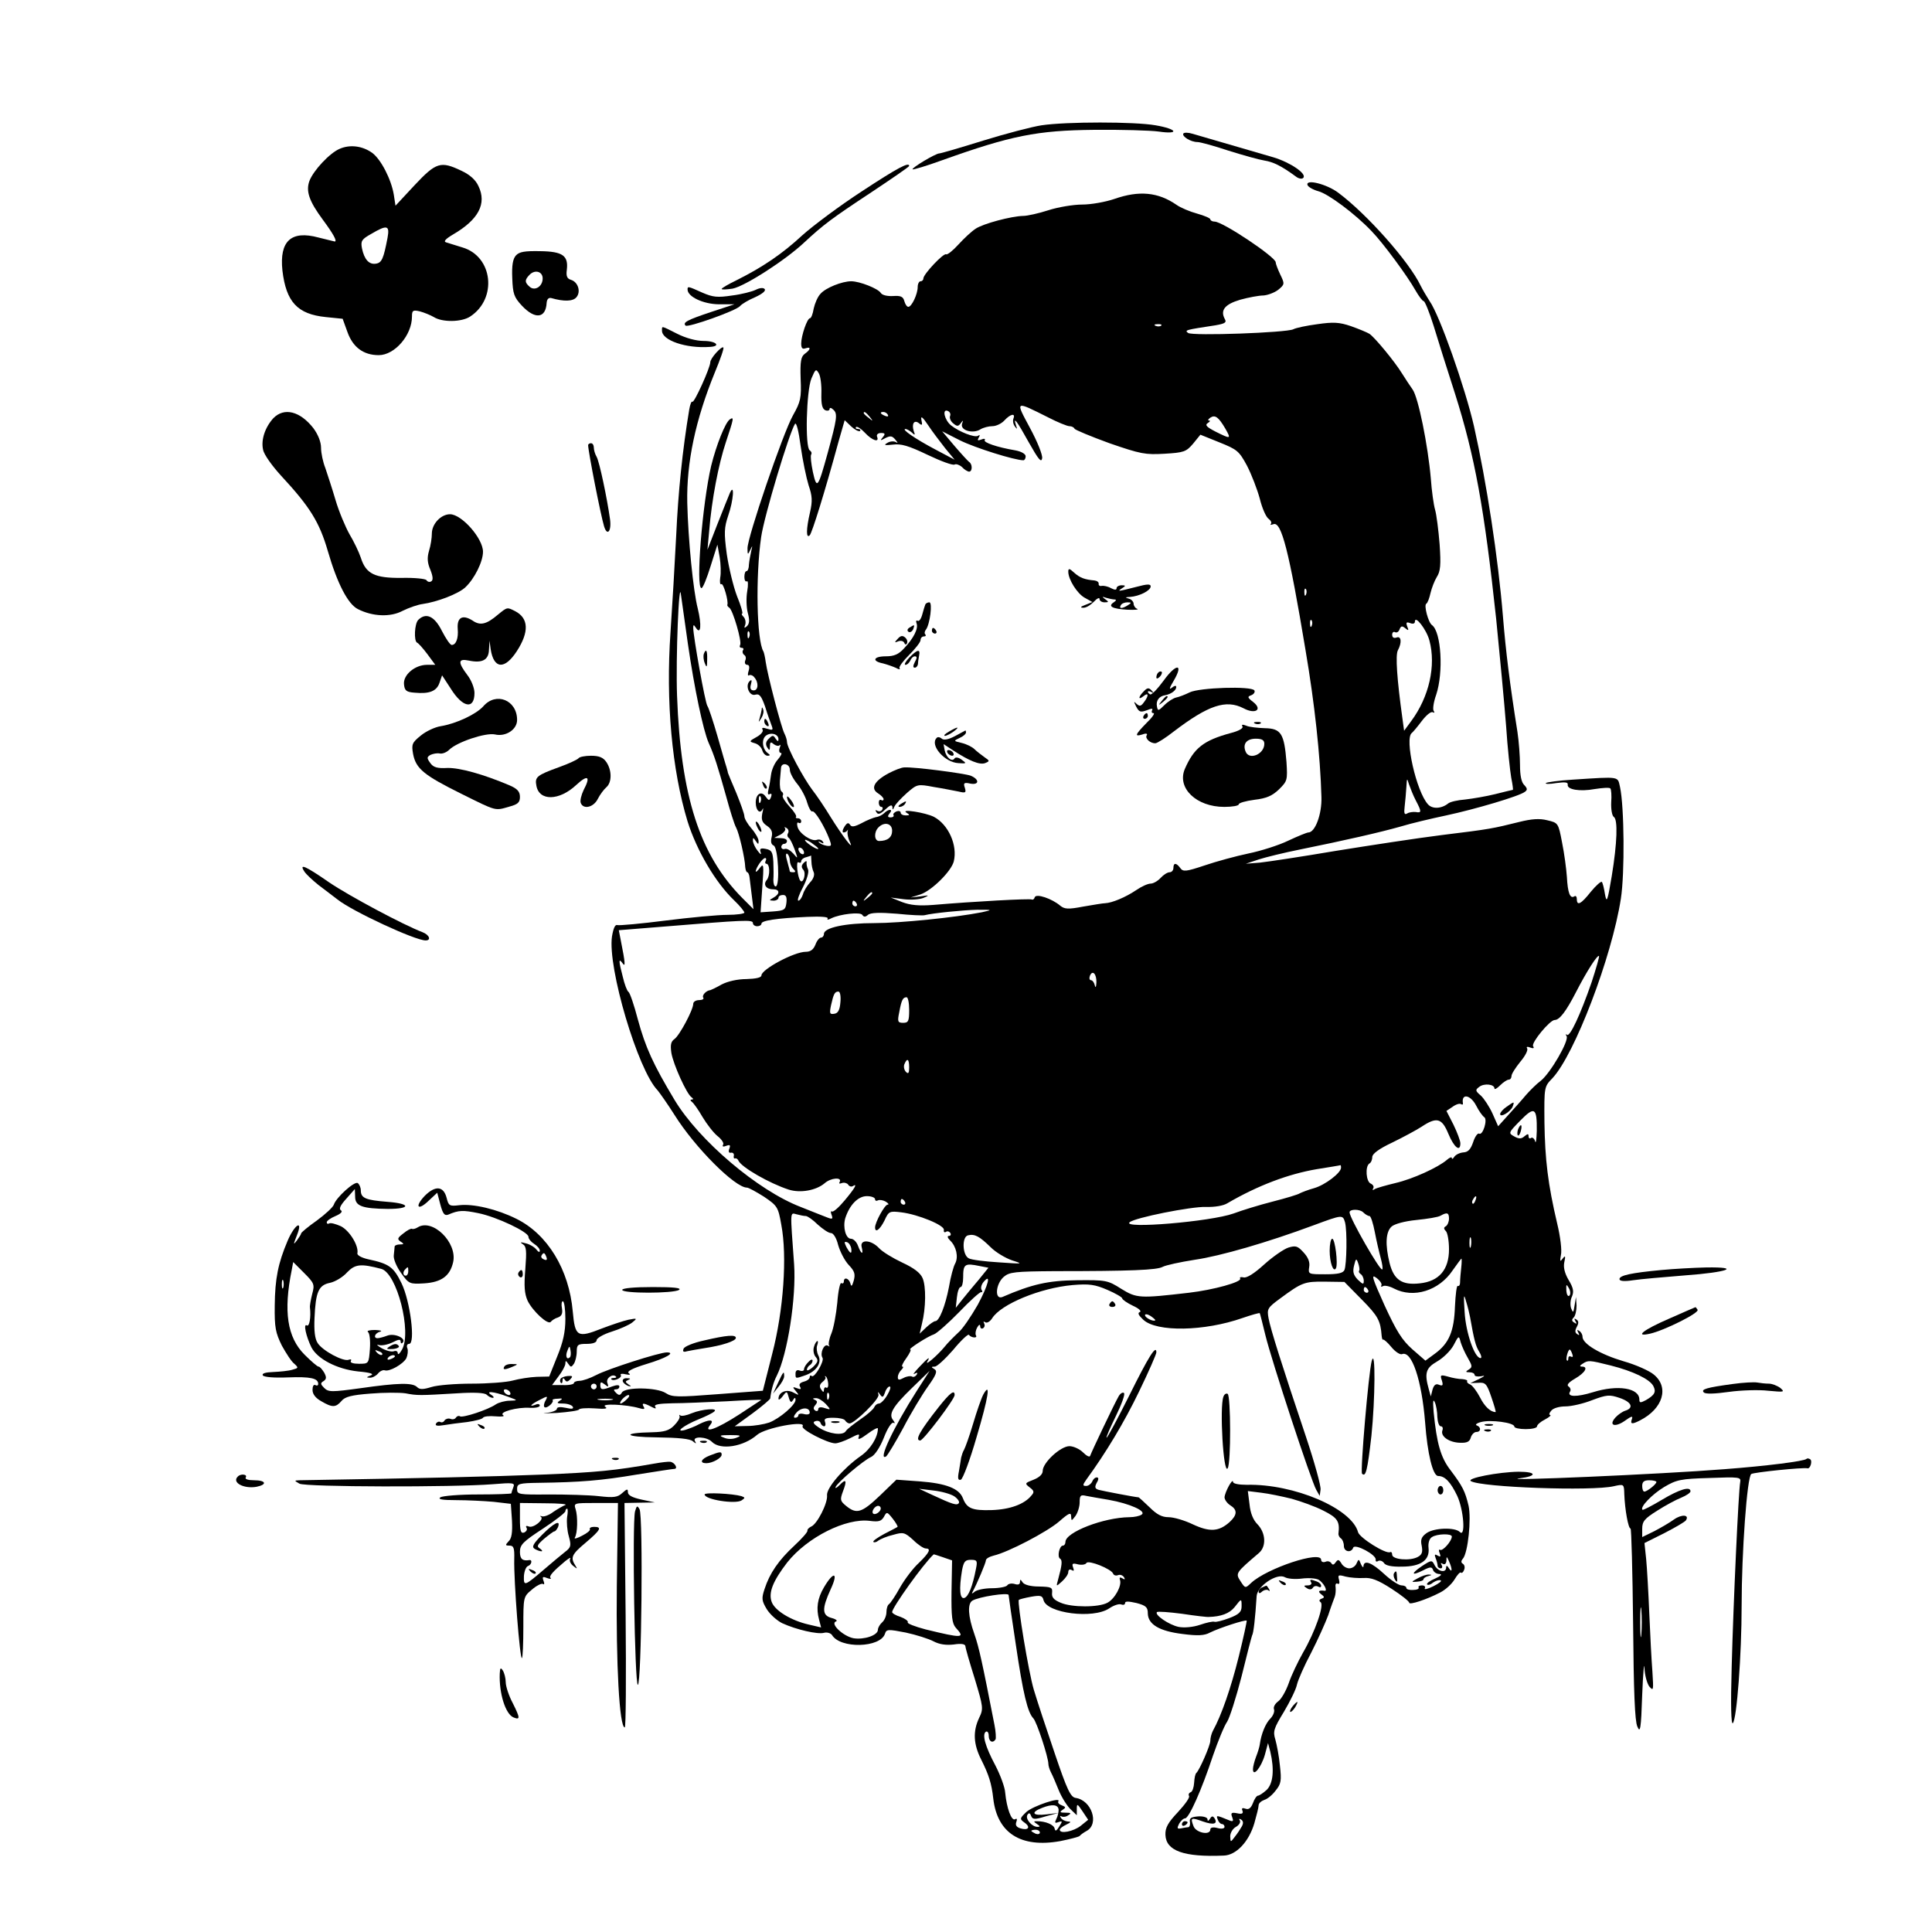 <?xml version="1.0" standalone="no"?>
<!DOCTYPE svg PUBLIC "-//W3C//DTD SVG 20010904//EN"
 "http://www.w3.org/TR/2001/REC-SVG-20010904/DTD/svg10.dtd">
<svg version="1.0" xmlns="http://www.w3.org/2000/svg"
 width="680pt" height="680pt" viewBox="0 0 680 680"
 preserveAspectRatio="xMidYMid meet">
<g transform="translate(0,680) scale(0.1,-0.1)"
fill="#000000" stroke="none">
<path d="M3666 6359 c-33 -5 -125 -29 -206 -54 -80 -25 -149 -45 -154 -45 -13
0 -98 -51 -94 -56 2 -2 49 12 104 32 243 87 335 105 534 107 96 1 199 -2 228
-6 75 -11 66 9 -11 22 -73 13 -314 13 -401 0z"/>
<path d="M4165 6330 c-6 -10 26 -30 50 -30 9 0 57 -13 108 -30 51 -16 108 -32
127 -35 31 -5 59 -18 112 -57 9 -7 21 -9 25 -4 14 14 -45 54 -104 72 -176 51
-261 76 -285 83 -16 5 -30 5 -33 1z"/>
<path d="M1195 6276 c-35 -15 -92 -76 -106 -113 -13 -36 -1 -71 47 -136 37
-50 52 -77 42 -77 -2 0 -27 7 -57 14 -96 26 -138 -12 -127 -116 13 -111 53
-154 153 -164 l59 -6 17 -47 c19 -53 56 -81 110 -81 56 0 117 70 117 136 0 21
3 24 28 18 15 -4 37 -13 49 -20 30 -19 98 -18 128 2 96 63 80 211 -27 243 -24
8 -50 15 -58 18 -10 3 -2 12 25 28 89 52 119 108 89 170 -10 22 -30 40 -60 54
-73 35 -89 30 -165 -51 l-67 -72 -6 39 c-9 54 -45 124 -76 147 -35 25 -79 30
-115 14z m169 -313 c-14 -73 -20 -88 -41 -91 -24 -4 -41 15 -49 54 -5 26 -1
32 33 51 56 33 65 30 57 -14z"/>
<path d="M3034 6127 c-77 -50 -172 -121 -210 -155 -71 -66 -141 -113 -231
-158 -29 -14 -53 -28 -53 -31 0 -3 17 -2 38 1 43 8 186 100 252 162 68 63 94
83 238 178 72 48 132 89 132 92 0 15 -41 -7 -166 -89z"/>
<path d="M4602 6149 c2 -7 20 -17 38 -22 35 -9 130 -80 187 -140 41 -42 127
-159 155 -209 12 -21 25 -38 29 -38 4 0 20 -39 35 -87 15 -49 48 -155 75 -238
70 -221 103 -402 145 -793 13 -130 29 -300 35 -377 5 -77 14 -159 18 -182 5
-24 7 -43 6 -43 -2 0 -30 -7 -62 -15 -32 -8 -80 -16 -106 -19 -26 -2 -53 -8
-60 -14 -24 -19 -56 -20 -71 -3 -41 45 -83 232 -57 251 4 3 20 22 35 42 16 21
33 35 39 31 6 -3 7 -1 3 5 -4 6 0 32 9 57 26 78 18 221 -15 245 -13 9 -29 70
-20 75 5 3 11 20 15 38 4 17 14 43 22 56 13 20 15 43 10 115 -4 50 -11 105
-16 122 -5 17 -12 67 -15 110 -10 116 -44 285 -64 313 -9 13 -26 38 -37 56
-27 44 -97 128 -115 140 -8 5 -37 17 -65 27 -41 14 -62 15 -118 7 -38 -5 -76
-13 -85 -18 -24 -12 -354 -24 -370 -13 -14 10 -9 11 96 27 34 6 40 10 33 22
-17 31 0 52 54 68 29 8 66 15 82 15 15 1 39 10 52 20 23 19 23 21 7 54 -9 19
-16 38 -16 43 0 18 -186 143 -215 143 -8 0 -15 4 -15 8 0 4 -21 13 -46 20 -26
7 -59 21 -73 31 -65 45 -132 51 -218 21 -32 -11 -83 -20 -114 -20 -31 0 -85
-9 -119 -20 -34 -11 -74 -20 -89 -20 -42 -1 -140 -27 -167 -45 -14 -9 -41 -34
-61 -56 -19 -21 -39 -37 -43 -34 -9 5 -80 -70 -80 -85 0 -5 -4 -10 -10 -10 -5
0 -10 -9 -10 -20 0 -25 -21 -70 -33 -70 -5 0 -11 9 -14 20 -4 16 -13 20 -40
18 -20 -1 -38 3 -43 11 -9 15 -74 41 -104 41 -32 0 -90 -23 -108 -44 -10 -10
-20 -34 -24 -52 -3 -19 -9 -34 -13 -34 -10 0 -31 -62 -31 -89 0 -16 4 -21 15
-17 20 7 19 -4 -2 -19 -14 -10 -17 -27 -15 -88 3 -68 0 -81 -27 -129 -35 -62
-161 -431 -160 -468 0 -23 1 -24 10 -5 8 17 8 16 3 -5 -3 -14 -7 -35 -8 -47 0
-13 -4 -23 -8 -23 -5 0 -8 -9 -8 -21 0 -11 4 -18 9 -15 4 3 5 -13 1 -35 -4
-23 -3 -57 2 -76 7 -26 6 -38 -3 -47 -9 -8 -11 -7 -6 5 3 9 0 22 -6 28 -6 6
-8 11 -5 11 4 0 -4 28 -18 62 -13 34 -29 101 -36 148 -10 75 -9 93 5 135 19
54 23 117 6 80 -5 -11 -24 -60 -44 -110 l-35 -90 6 65 c9 112 33 236 59 314
28 84 29 90 14 80 -16 -10 -48 -91 -66 -164 -31 -133 -55 -430 -34 -430 5 0
19 35 32 77 l24 76 8 -44 c4 -24 5 -57 2 -72 -2 -15 -1 -26 4 -23 7 5 26 -61
21 -73 -1 -2 2 -7 7 -10 13 -9 45 -120 38 -131 -3 -6 -1 -10 5 -10 6 0 9 -4 5
-9 -3 -5 -1 -12 4 -16 6 -3 8 -12 4 -20 -3 -8 0 -15 7 -15 7 0 9 -8 5 -21 -4
-12 -3 -19 1 -16 5 3 14 0 19 -7 16 -18 14 -46 -2 -46 -11 0 -14 7 -10 21 4
15 3 19 -5 11 -16 -16 0 -54 21 -47 14 4 21 -5 34 -42 8 -27 19 -56 23 -67 6
-16 4 -17 -16 -11 -15 5 -20 4 -16 -3 4 -6 -6 -18 -21 -26 -27 -15 -27 -16 -6
-22 11 -3 23 -14 26 -25 3 -10 11 -19 19 -19 9 0 9 3 2 8 -20 13 -25 48 -9 62
17 14 45 7 45 -12 0 -9 -3 -8 -10 2 -8 13 -11 13 -24 0 -11 -10 -12 -20 -6
-30 8 -13 10 -12 10 4 0 14 3 16 13 7 8 -6 17 -8 21 -4 4 4 4 0 0 -10 -3 -9
-1 -17 4 -17 6 0 1 -10 -10 -23 -12 -13 -22 -37 -24 -53 -2 -16 -6 -40 -9 -52
-4 -15 -2 -21 4 -17 7 3 8 0 5 -10 -6 -14 -8 -14 -19 1 -15 22 -35 10 -35 -21
0 -27 15 -42 24 -23 3 7 3 0 -1 -15 -4 -22 -1 -32 17 -44 16 -11 20 -22 16
-39 -4 -16 -2 -26 7 -30 16 -6 23 -144 7 -144 -5 0 -8 10 -8 23 1 12 1 41 0
63 -2 35 -6 42 -26 46 -19 4 -23 1 -19 -11 4 -11 0 -9 -10 4 -9 11 -16 27 -17
35 0 13 1 13 10 0 9 -13 10 -13 10 0 0 8 -11 28 -25 44 -14 16 -25 35 -25 43
0 8 -13 44 -28 81 -16 37 -29 69 -30 72 0 3 -3 12 -5 20 -3 8 -17 58 -32 110
-15 52 -31 100 -35 105 -8 10 -50 246 -50 275 0 12 2 12 9 1 18 -28 21 9 7 67
-16 61 -34 244 -37 372 -3 142 29 293 97 459 19 46 33 85 30 88 -6 6 -46 -38
-46 -52 0 -19 -57 -145 -63 -139 -3 3 -8 -9 -11 -27 -24 -144 -39 -291 -46
-444 -5 -99 -14 -252 -20 -340 -17 -244 5 -485 60 -666 32 -102 98 -215 164
-278 20 -19 36 -39 36 -43 0 -4 -27 -8 -60 -8 -32 0 -130 -9 -217 -20 -86 -11
-163 -18 -170 -16 -8 3 -14 -11 -19 -40 -16 -109 91 -471 161 -542 8 -10 35
-48 59 -86 72 -115 213 -256 255 -256 6 0 33 -15 60 -32 47 -32 50 -36 61 -99
21 -111 8 -300 -32 -454 l-33 -130 -158 -12 c-143 -11 -161 -11 -184 4 -31 20
-141 22 -154 2 -6 -11 -11 -11 -21 -1 -9 9 -9 12 0 12 7 0 12 4 12 10 0 6 -9
6 -26 0 -34 -13 -41 -13 -41 5 0 12 3 12 16 2 12 -10 14 -9 9 5 -7 16 18 35
30 23 3 -3 -1 -5 -8 -5 -7 0 -11 -2 -8 -5 8 -8 39 6 33 15 -3 5 5 6 17 3 15
-3 19 -2 11 4 -8 6 13 17 62 32 70 21 104 41 72 41 -26 0 -207 -58 -247 -79
-23 -12 -49 -21 -60 -21 -11 0 -20 -4 -20 -8 0 -4 -17 -8 -39 -7 l-38 0 23 31
c13 17 24 37 24 45 0 11 2 11 10 -1 9 -13 11 -13 20 0 5 8 10 27 10 43 0 24 4
27 35 27 22 0 35 5 35 13 0 7 24 21 53 30 29 9 62 24 72 32 19 15 18 16 -13
10 -18 -4 -60 -18 -94 -31 -86 -34 -94 -29 -102 60 -13 148 -89 272 -198 326
-68 34 -152 54 -202 48 -34 -4 -37 -2 -44 26 -11 42 -40 44 -77 7 -37 -39 -24
-54 14 -17 l30 28 11 -42 c9 -33 15 -40 28 -35 37 16 52 16 106 5 64 -13 176
-66 176 -83 0 -7 9 -18 20 -25 11 -7 20 -17 20 -24 0 -7 -5 -5 -12 4 -7 9 -24
19 -38 22 -18 5 -21 4 -10 -3 13 -8 14 -23 9 -88 -5 -60 -3 -86 8 -111 18 -37
73 -88 82 -74 3 4 14 12 25 15 13 5 17 14 14 32 -3 14 -1 25 3 25 5 0 9 -28 9
-62 0 -46 -8 -82 -29 -133 l-28 -70 -44 -1 c-24 -1 -62 -7 -84 -13 -22 -6 -87
-11 -144 -11 -57 0 -121 -5 -143 -12 -29 -9 -41 -9 -50 0 -16 16 -66 15 -199
-4 -102 -14 -113 -14 -128 1 -13 13 -14 17 -2 24 10 7 11 13 2 30 -7 11 -15
21 -20 21 -4 0 -26 19 -49 42 -61 61 -75 152 -45 299 l5 27 38 -38 c36 -36 38
-41 29 -74 -5 -20 -9 -42 -8 -48 4 -34 -2 -69 -11 -63 -13 8 -3 -38 16 -77 21
-41 90 -77 164 -85 45 -4 58 -9 45 -14 -16 -6 -16 -8 -4 -8 9 -1 22 6 29 14 7
9 18 14 24 12 16 -6 64 21 76 42 5 11 7 27 4 35 -4 9 -1 16 6 16 23 0 4 151
-27 214 -28 57 -43 68 -118 84 -22 5 -39 14 -37 21 5 26 -27 79 -58 95 -18 8
-36 13 -41 10 -5 -3 -9 -1 -9 4 0 5 14 15 31 22 19 8 26 16 19 20 -8 5 -2 18
19 41 l30 34 1 -27 c0 -33 25 -42 115 -43 83 0 81 19 -2 25 -76 6 -93 13 -93
40 0 10 -5 22 -11 26 -12 7 -76 -51 -84 -76 -3 -9 -30 -34 -60 -56 -30 -21
-55 -42 -55 -45 0 -3 -7 -14 -15 -25 -13 -17 -13 -15 0 18 23 58 -8 39 -33
-20 -33 -78 -44 -132 -45 -227 -1 -78 3 -96 25 -141 15 -27 34 -57 44 -64 15
-14 15 -15 -7 -21 -13 -4 -43 -7 -67 -8 -28 -1 -41 -5 -37 -12 5 -6 38 -9 89
-7 79 3 106 -3 106 -23 0 -6 -5 -7 -10 -4 -6 3 -10 -4 -10 -17 0 -15 11 -29
31 -40 39 -23 51 -22 71 1 12 15 36 21 102 26 47 4 102 4 123 1 42 -8 48 -8
182 0 60 4 97 2 104 -5 6 -6 16 -11 21 -11 6 0 4 5 -4 10 -24 15 7 13 55 -5
39 -14 39 -14 10 -15 -17 0 -39 -6 -50 -13 -27 -19 -116 -48 -126 -42 -4 3
-10 1 -14 -4 -3 -6 -12 -8 -19 -5 -8 3 -17 0 -21 -5 -3 -6 -10 -9 -15 -6 -5 3
-12 0 -15 -5 -5 -8 4 -10 27 -6 18 3 55 8 83 11 27 4 52 10 55 15 3 5 23 7 44
5 22 -2 34 0 27 4 -17 11 50 29 94 26 19 -1 35 2 35 8 0 5 -7 7 -15 3 -26 -10
-16 2 15 17 28 15 29 14 20 -3 -6 -10 -7 -21 -3 -23 9 -5 34 18 28 25 -2 2 6
5 18 5 17 2 19 0 7 -7 -12 -8 -9 -10 12 -10 15 0 30 -5 34 -11 4 -8 -3 -9 -25
-4 -19 4 -31 3 -31 -4 0 -5 -17 -12 -37 -14 -21 -2 -4 -2 37 0 41 3 76 8 78
12 1 4 26 6 55 4 38 -3 48 -1 37 6 -17 12 75 8 119 -5 17 -5 22 -4 17 4 -9 15
-1 15 26 1 15 -8 19 -8 14 0 -5 8 14 11 61 12 37 0 123 4 191 7 67 4 122 6
122 5 0 0 -36 -24 -79 -52 -79 -51 -127 -68 -101 -36 16 20 -4 20 -40 2 -14
-8 -36 -16 -49 -20 -38 -10 -5 16 49 38 25 10 49 22 54 27 16 13 -42 9 -79 -6
-18 -8 -36 -11 -40 -8 -4 4 -5 2 -3 -3 2 -6 -7 -20 -20 -33 -17 -17 -34 -22
-75 -23 -111 -2 -101 -17 14 -18 77 -1 119 -5 128 -14 11 -9 13 -9 7 1 -10 18
42 16 60 -3 30 -30 111 -17 159 25 29 25 174 52 160 30 -7 -11 88 -60 115 -60
9 0 32 8 52 18 31 16 35 17 30 3 -4 -10 7 -6 31 12 20 15 37 24 37 19 0 -31
-27 -74 -61 -97 -61 -43 -121 -113 -118 -138 3 -27 -35 -102 -56 -110 -8 -4
-14 -10 -13 -14 2 -4 -19 -28 -46 -53 -55 -51 -87 -97 -105 -153 -11 -33 -10
-41 8 -71 12 -19 36 -40 54 -49 50 -23 125 -40 147 -34 11 3 23 -1 28 -7 29
-50 171 -46 187 4 5 16 11 16 73 4 37 -8 81 -22 98 -31 21 -11 44 -14 71 -11
26 4 40 2 41 -6 0 -6 15 -58 33 -115 30 -100 31 -105 15 -138 -22 -47 -20 -92
8 -147 26 -52 36 -82 42 -136 14 -122 97 -175 236 -150 35 7 65 15 68 18 3 4
14 12 25 18 45 25 17 108 -39 116 -18 3 -30 28 -74 158 -29 85 -62 185 -73
222 -19 63 -59 308 -53 317 2 2 21 7 43 11 34 6 40 4 44 -12 12 -46 174 -67
231 -29 16 11 35 17 42 14 8 -3 14 -1 14 5 0 7 13 6 40 0 34 -9 40 -15 40 -37
1 -38 40 -62 122 -72 53 -7 77 -6 97 5 32 16 124 46 129 42 1 -2 -11 -59 -28
-127 -27 -109 -61 -207 -91 -261 -5 -10 -9 -25 -9 -35 0 -16 -38 -103 -49
-113 -4 -3 -7 -18 -8 -35 -1 -16 -6 -31 -12 -33 -6 -2 -9 -8 -6 -13 4 -5 -14
-30 -39 -57 -35 -37 -45 -55 -44 -80 2 -56 64 -79 205 -73 44 1 89 49 108 114
8 28 15 56 15 63 0 7 9 15 20 19 11 3 29 18 40 33 19 23 21 35 15 87 -3 33
-11 74 -16 92 -9 29 -6 39 30 98 22 37 43 80 46 96 4 17 26 67 50 112 23 45
50 105 60 132 9 28 20 57 23 65 3 8 4 23 3 34 -2 10 2 15 7 12 6 -3 8 2 5 14
-5 17 -2 18 23 11 16 -4 45 -6 64 -5 26 2 50 -7 98 -38 34 -22 62 -44 62 -49
0 -9 61 11 109 36 18 9 40 29 50 45 10 17 20 28 23 25 3 -3 8 1 11 9 4 9 2 18
-4 22 -7 4 -7 10 0 18 18 21 30 140 20 186 -12 51 -21 69 -64 126 -34 44 -48
93 -59 204 -3 37 -2 48 4 35 5 -11 9 -35 9 -52 1 -18 6 -33 12 -33 6 0 9 -6 6
-14 -8 -21 23 -43 62 -44 25 -1 34 4 38 19 3 10 12 19 19 19 17 0 18 17 2 23
-7 2 -1 8 15 12 33 9 117 -2 117 -16 0 -5 18 -9 40 -9 22 0 40 4 40 10 0 5 12
16 28 24 15 8 23 15 18 16 -5 0 -3 7 4 15 7 9 29 15 50 15 21 0 64 10 94 22
51 19 61 20 96 8 42 -14 52 -35 21 -45 -10 -3 -26 -14 -35 -24 -26 -29 -1 -36
34 -11 22 16 28 17 24 6 -7 -19 0 -20 29 -5 80 41 103 116 48 161 -15 13 -64
35 -107 47 -81 24 -144 61 -144 86 0 8 -5 17 -12 21 -7 5 -8 3 -3 -6 5 -9 4
-11 -3 -6 -9 5 -9 13 -2 26 7 13 7 21 -2 26 -7 5 -8 3 -3 -6 6 -9 4 -11 -4 -5
-9 5 -10 10 -2 18 6 6 10 25 10 42 l-2 30 -5 -30 c-4 -26 -5 -27 -12 -10 -4
11 -3 30 3 42 7 17 5 30 -12 58 -14 24 -19 45 -15 63 5 22 3 24 -6 12 -9 -12
-10 -10 -6 13 4 15 -2 65 -13 110 -33 140 -43 226 -45 356 -1 126 -1 126 28
156 78 83 209 426 241 632 14 90 12 324 -3 393 -9 38 3 37 -166 26 -49 -3 -92
-9 -95 -12 -3 -4 13 -4 37 0 30 4 41 3 40 -5 -4 -18 42 -26 96 -16 26 4 51 6
54 2 3 -3 5 -25 3 -49 -1 -25 3 -47 9 -51 15 -9 12 -92 -7 -208 -15 -90 -18
-97 -24 -64 -3 20 -8 40 -11 43 -3 3 -21 -13 -39 -35 -34 -43 -49 -51 -49 -25
0 8 -4 13 -9 9 -15 -9 -23 13 -26 69 -2 28 -9 82 -17 121 -13 69 -14 69 -52
78 -27 7 -55 5 -99 -6 -93 -23 -100 -25 -272 -46 -88 -11 -257 -37 -375 -56
-118 -20 -237 -38 -265 -41 l-50 -4 45 15 c25 8 90 24 145 35 158 32 285 61
355 81 36 11 108 28 160 39 103 22 258 68 277 83 10 7 9 12 -2 24 -10 9 -15
34 -15 70 0 31 -4 84 -9 117 -27 170 -41 283 -51 406 -17 208 -58 474 -102
670 -31 135 -121 391 -156 440 -9 14 -24 39 -32 55 -40 84 -189 252 -290 327
-40 30 -115 49 -108 27z m-515 -495 c-3 -3 -12 -4 -19 -1 -8 3 -5 6 6 6 11 1
17 -2 13 -5z m-1196 -239 c-1 -39 3 -54 14 -59 8 -3 15 -1 15 5 0 5 6 4 13 -3
16 -14 13 -32 -20 -153 -34 -123 -38 -129 -52 -66 -6 29 -9 56 -6 61 3 5 1 11
-5 15 -17 10 -12 210 6 253 14 33 16 35 26 18 6 -10 10 -42 9 -71z m798 -84
c33 -17 67 -31 75 -31 8 0 16 -4 18 -9 2 -4 57 -27 123 -51 110 -38 126 -41
194 -37 68 4 76 7 100 35 l26 32 67 -27 c62 -25 69 -30 97 -82 16 -31 36 -83
45 -116 8 -33 22 -65 31 -71 8 -6 12 -14 8 -18 -4 -4 0 -4 9 -1 28 11 55 -94
113 -443 32 -188 52 -371 56 -517 2 -60 -22 -125 -46 -125 -5 0 -37 -13 -71
-29 -33 -16 -96 -36 -140 -45 -43 -9 -113 -28 -154 -42 -66 -22 -76 -23 -86
-9 -14 19 -24 19 -24 0 0 -8 -6 -15 -13 -15 -8 0 -22 -9 -32 -20 -10 -11 -26
-20 -35 -20 -10 0 -32 -10 -51 -23 -37 -25 -85 -45 -109 -46 -8 0 -43 -6 -78
-12 -52 -10 -65 -9 -80 3 -29 25 -85 44 -90 30 -2 -7 -7 -10 -10 -8 -7 4 -206
-7 -347 -19 -51 -4 -81 -1 -110 10 l-40 16 46 -6 c25 -3 56 -1 70 5 21 9 20
10 -11 5 l-35 -4 35 11 c40 14 108 81 117 116 14 57 -19 130 -70 157 -30 15
-118 29 -97 15 13 -8 13 -10 -2 -10 -10 0 -18 4 -18 10 0 5 -7 7 -15 4 -8 -4
-13 -9 -10 -13 2 -4 -2 -8 -10 -8 -11 0 -12 4 -4 14 14 16 -3 17 -19 1 -6 -6
-19 -13 -29 -14 -9 -2 -32 -11 -50 -21 -25 -13 -36 -15 -41 -6 -6 9 -11 7 -20
-7 -7 -11 -8 -20 -3 -20 5 0 11 3 14 8 2 4 2 1 0 -6 -1 -7 2 -23 8 -35 18 -37
-25 19 -68 88 -20 33 -49 76 -64 95 -31 41 -89 149 -89 168 0 7 -4 20 -9 30
-11 20 -60 208 -66 252 -2 16 -6 33 -8 37 -24 39 -28 265 -8 403 11 75 98 364
119 398 5 7 13 -25 20 -78 7 -50 20 -112 28 -138 13 -38 14 -55 5 -95 -14 -60
-14 -94 -1 -81 8 8 53 152 102 332 l21 73 23 -22 c13 -12 27 -19 31 -16 3 4 0
7 -7 7 -7 0 -10 3 -7 7 4 3 18 -6 31 -20 26 -28 52 -36 43 -14 -3 7 3 13 14
13 14 0 16 -3 6 -15 -10 -12 -9 -13 9 -3 18 9 24 8 35 -5 10 -12 10 -14 2 -9
-7 4 -21 3 -30 -3 -14 -8 -9 -9 19 -6 30 4 56 -4 123 -36 46 -22 89 -38 95
-34 5 3 17 -1 26 -9 8 -9 20 -16 25 -16 12 0 12 27 0 34 -5 4 -28 29 -52 57
l-43 51 63 -32 c52 -26 192 -70 223 -70 4 0 8 6 8 14 0 8 -15 17 -37 21 -65
11 -113 28 -107 36 3 5 -3 6 -12 2 -13 -5 -15 -3 -9 7 5 8 4 11 -3 6 -12 -7
-66 14 -95 37 -22 18 -32 58 -12 51 8 -3 12 -11 9 -18 -3 -7 2 -19 11 -26 14
-12 18 -11 27 1 8 11 9 11 4 -3 -7 -23 39 -36 65 -19 10 6 29 11 42 11 13 0
32 9 42 20 21 23 40 27 32 7 -3 -8 -1 -20 5 -28 8 -11 9 -10 4 4 -11 34 3 16
45 -60 34 -60 44 -73 47 -56 2 12 -17 59 -43 107 -52 97 -54 96 64 37z m-628
2 c13 -16 12 -17 -3 -4 -10 7 -18 15 -18 17 0 8 8 3 21 -13z m64 7 c3 -6 -1
-7 -9 -4 -18 7 -21 14 -7 14 6 0 13 -4 16 -10z m202 -118 l33 -40 -68 36 c-70
37 -121 72 -105 72 5 0 15 -6 22 -12 11 -11 13 -10 7 5 -8 26 2 41 19 27 11
-9 12 -6 8 12 -3 16 4 11 24 -19 15 -23 43 -59 60 -81z m986 69 c21 -37 19
-37 -35 -10 -31 16 -38 23 -27 30 8 5 10 9 4 9 -5 0 -3 4 5 10 17 11 29 2 53
-39z m-1892 -756 c23 -159 54 -305 73 -349 21 -47 32 -83 61 -186 14 -52 30
-103 36 -113 10 -18 31 -107 32 -139 1 -10 4 -18 7 -18 3 0 7 -8 8 -17 1 -10
5 -39 8 -65 l6 -48 -39 39 c-150 151 -217 358 -230 712 -5 133 7 424 14 354 2
-16 13 -93 24 -170z m2176 173 c-3 -8 -6 -5 -6 6 -1 11 2 17 5 13 3 -3 4 -12
1 -19z m20 -110 c-3 -8 -6 -5 -6 6 -1 11 2 17 5 13 3 -3 4 -12 1 -19z m414
-52 c24 -89 -1 -199 -64 -284 l-25 -34 -6 44 c-19 137 -25 222 -16 239 15 28
12 52 -5 45 -9 -3 -15 0 -15 10 0 8 5 12 10 9 6 -3 13 1 16 10 5 12 9 13 20 4
12 -10 13 -8 7 6 -5 14 -3 17 10 12 10 -4 17 -2 17 5 0 25 41 -28 51 -66z
m-2394 12 c-3 -8 -6 -5 -6 6 -1 11 2 17 5 13 3 -3 4 -12 1 -19z m143 -467 c0
-11 12 -33 26 -50 14 -17 30 -47 35 -66 6 -20 14 -33 18 -31 8 5 42 -50 60
-97 9 -24 8 -26 -9 -24 -11 2 -23 7 -27 12 -5 4 -2 5 6 0 9 -5 12 -4 7 3 -4 6
-13 9 -21 6 -18 -7 -62 22 -68 46 -3 11 -1 18 4 14 5 -3 9 0 9 5 0 6 -5 11
-12 11 -6 0 -9 2 -6 5 3 3 -8 20 -23 36 -16 17 -27 35 -24 39 3 5 1 11 -4 14
-5 3 -7 20 -6 38 2 18 3 39 4 46 2 20 31 14 31 -7z m2203 -108 c21 -40 21 -45
0 -41 -10 1 -24 -1 -30 -5 -10 -6 -12 0 -9 25 2 18 5 49 6 68 2 32 2 33 9 10
5 -14 15 -40 24 -57z m-2306 -5 c-3 -8 -6 -5 -6 6 -1 11 2 17 5 13 3 -3 4 -12
1 -19z m463 -102 c0 -23 -16 -36 -46 -36 -17 0 -19 31 -2 48 21 21 48 14 48
-12z m-366 -8 c-4 -6 -3 -13 2 -17 5 -3 14 -22 21 -41 12 -34 12 -34 -5 -14
-10 11 -23 19 -30 16 -6 -2 -12 1 -12 7 0 6 5 11 10 11 6 0 10 5 10 10 0 6
-10 10 -22 10 l-23 1 23 12 c12 7 19 17 15 22 -4 4 -2 5 5 1 7 -4 9 -12 6 -18z
m106 -55 c0 -7 -39 17 -46 28 -3 6 5 3 20 -6 14 -10 26 -19 26 -22z m-50 -14
c0 -6 -4 -7 -10 -4 -5 3 -10 11 -10 16 0 6 5 7 10 4 6 -3 10 -11 10 -16z m-50
-28 c0 -9 5 -22 12 -29 9 -9 9 -12 0 -12 -7 0 -12 1 -12 3 0 1 -4 17 -9 35 -6
20 -6 30 0 27 5 -4 9 -14 9 -24z m76 -3 c0 -13 4 -30 8 -38 4 -9 -1 -24 -13
-36 -10 -11 -22 -30 -25 -42 -4 -12 -11 -22 -16 -22 -5 0 2 21 16 47 14 27 22
54 18 63 -4 8 -6 20 -5 25 1 6 -3 5 -10 -2 -9 -9 -9 -16 -1 -25 10 -13 -1 -49
-11 -38 -10 12 -16 71 -7 65 6 -3 10 -2 10 4 0 5 8 12 18 14 9 3 17 5 17 6 0
0 0 -9 1 -21z m-161 2 c-3 -5 -2 -10 2 -10 13 0 14 -42 2 -57 -14 -16 -3 -33
22 -33 24 0 25 -16 2 -29 -17 -10 -17 -10 0 -11 9 0 17 5 17 10 0 6 7 10 16
10 11 0 14 -8 12 -27 -3 -25 -7 -28 -47 -31 l-44 -3 6 88 c6 79 5 86 -8 69 -8
-11 -15 -17 -15 -13 0 12 24 47 33 47 4 0 5 -4 2 -10z m375 -114 c0 -2 -8 -10
-17 -17 -16 -13 -17 -12 -4 4 13 16 21 21 21 13z m-55 -36 c3 -5 1 -10 -4 -10
-6 0 -11 5 -11 10 0 6 2 10 4 10 3 0 8 -4 11 -10z m440 -31 c-91 -18 -286 -38
-377 -38 -103 0 -178 -16 -178 -38 0 -7 -5 -13 -10 -13 -6 0 -15 -11 -20 -25
-7 -17 -17 -25 -34 -25 -41 0 -156 -62 -156 -83 0 -8 -20 -12 -53 -13 -31 0
-66 -8 -87 -19 -19 -11 -37 -19 -40 -20 -14 -1 -30 -18 -25 -26 4 -5 -3 -9
-14 -9 -12 0 -21 -6 -21 -13 0 -21 -48 -111 -66 -124 -13 -9 -15 -21 -11 -49
7 -41 54 -145 71 -156 7 -5 7 -8 1 -8 -6 0 -6 -3 0 -8 6 -4 23 -28 38 -54 15
-25 39 -56 53 -67 14 -11 23 -25 19 -30 -4 -7 1 -8 11 -4 13 5 16 3 11 -10 -4
-10 -2 -16 6 -14 7 1 11 -4 10 -10 -2 -7 0 -12 5 -10 4 1 9 -3 11 -8 10 -23
109 -80 177 -102 41 -13 96 -3 126 22 22 20 64 23 53 4 -3 -5 0 -6 8 -3 8 3
18 0 22 -5 3 -6 11 -9 16 -6 19 12 8 -7 -28 -50 -20 -24 -40 -42 -45 -39 -4 3
-5 -3 -1 -12 5 -14 3 -16 -13 -10 -10 4 -54 21 -96 38 -151 58 -358 234 -444
377 -75 125 -102 184 -129 283 -13 50 -28 94 -33 97 -5 3 -14 27 -20 53 -15
57 -15 67 -1 48 11 -16 10 0 -6 80 l-7 36 149 12 c294 24 323 26 323 13 0 -6
7 -11 15 -11 8 0 15 4 15 9 0 11 51 19 162 24 47 2 75 0 71 -6 -3 -5 2 -5 13
1 31 15 102 23 109 12 5 -8 11 -8 20 0 9 8 41 9 102 4 48 -5 93 -7 98 -5 26 7
136 18 185 19 54 0 55 0 15 -9z m2147 -246 c-39 -113 -77 -195 -87 -185 -5 4
-5 1 -1 -5 9 -16 -57 -130 -91 -157 -15 -11 -38 -34 -52 -50 -14 -17 -42 -48
-62 -70 l-36 -40 -20 45 c-11 24 -30 53 -41 63 -20 17 -20 20 -5 31 17 13 53
9 53 -6 0 -5 9 0 20 11 11 11 25 20 30 20 6 0 10 6 10 13 0 7 14 29 31 50 17
20 28 41 24 47 -4 6 1 7 11 3 11 -4 15 -3 10 5 -7 12 59 92 76 92 17 0 40 30
75 98 38 74 76 133 81 127 2 -1 -10 -43 -26 -92z m-1743 -1 c-1 -17 -3 -21 -6
-9 -2 9 -8 17 -13 17 -5 0 -7 7 -4 15 9 23 24 7 23 -23z m-901 -69 c-2 -27 -8
-39 -21 -41 -17 -3 -18 1 -12 30 9 40 13 48 26 48 6 0 9 -17 7 -37z m242 -28
c0 -39 -3 -45 -21 -45 -19 0 -21 4 -14 37 8 44 13 53 26 53 5 0 9 -20 9 -45z
m0 -202 c0 -20 -3 -24 -11 -16 -7 7 -9 19 -6 27 10 24 17 19 17 -11z m1996
-135 c9 -18 22 -36 28 -40 13 -8 -5 -66 -18 -58 -5 3 -15 -11 -21 -30 -9 -26
-18 -35 -34 -36 -13 -1 -27 -8 -32 -15 -5 -8 -9 -10 -9 -5 0 5 -8 2 -17 -6
-31 -27 -121 -68 -182 -82 -33 -8 -65 -17 -72 -21 -7 -5 -10 -4 -6 2 4 6 0 13
-8 17 -17 6 -21 61 -5 71 6 3 10 14 10 23 0 11 24 29 71 51 39 19 85 44 102
55 54 36 72 31 95 -25 20 -48 42 -65 42 -33 0 9 -11 38 -24 65 l-25 49 21 14
c12 9 25 13 30 10 5 -3 8 -2 7 3 -6 36 27 30 47 -9z m213 -88 c-1 -30 -3 -47
-6 -37 -2 9 -9 15 -14 12 -5 -4 -9 -1 -9 6 0 9 -3 9 -14 0 -11 -10 -20 -10
-36 -1 -22 12 -21 13 21 56 50 51 59 46 58 -36z m-689 -130 c0 -18 -56 -61
-95 -72 -22 -6 -44 -15 -50 -18 -5 -4 -48 -17 -95 -29 -47 -12 -109 -31 -138
-42 -81 -29 -395 -55 -366 -31 17 16 218 56 269 54 29 -1 61 4 75 13 108 63
215 103 315 120 44 7 81 13 83 14 1 0 2 -3 2 -9z m-1640 -111 c0 -5 4 -7 10
-4 5 3 18 1 27 -4 10 -6 13 -11 7 -11 -10 0 -44 -62 -44 -80 0 -21 17 -8 33
24 15 33 18 34 59 29 59 -7 154 -46 150 -62 -1 -7 2 -10 7 -7 5 4 12 2 16 -4
3 -5 1 -10 -5 -10 -7 0 -5 -7 4 -16 22 -21 30 -58 18 -81 -6 -10 -16 -47 -22
-83 -13 -67 -34 -120 -48 -120 -5 0 -19 -10 -32 -22 l-23 -22 8 35 c14 55 15
132 2 161 -8 18 -30 35 -71 54 -34 16 -70 38 -82 51 -28 30 -69 32 -61 3 7
-28 -2 -25 -13 5 -5 14 -16 25 -25 25 -18 0 -29 40 -20 72 15 47 45 78 76 78
16 0 29 -5 29 -11z m2113 -4 c-3 -9 -8 -14 -10 -11 -3 3 -2 9 2 15 9 16 15 13
8 -4z m-2008 -5 c3 -5 1 -10 -4 -10 -6 0 -11 5 -11 10 0 6 2 10 4 10 3 0 8 -4
11 -10z m1635 -50 c5 0 13 -26 19 -57 6 -32 16 -74 21 -92 5 -19 8 -37 5 -39
-7 -7 -115 181 -115 201 0 12 36 12 48 0 7 -7 17 -13 22 -13z m-1984 0 c6 0
25 -13 42 -30 18 -16 38 -30 47 -30 8 0 19 -17 25 -42 7 -24 23 -55 37 -70 21
-22 24 -32 18 -55 -6 -21 -9 -23 -12 -10 -5 18 -23 24 -23 6 0 -5 -4 -8 -9 -5
-4 3 -11 -28 -14 -69 -4 -41 -13 -90 -21 -109 -8 -19 -11 -38 -8 -42 4 -4 2
-4 -5 0 -13 7 -28 -28 -18 -43 7 -12 -29 -73 -38 -64 -4 3 -7 2 -7 -4 0 -6 -9
-13 -21 -16 -14 -4 -18 -10 -13 -18 5 -9 2 -10 -11 -5 -16 6 -16 4 -4 -10 13
-16 12 -16 -9 -5 -24 13 -52 1 -52 -22 0 -6 7 -2 15 9 14 19 15 18 21 -4 5
-18 9 -20 15 -10 6 10 9 10 9 1 0 -18 -56 -66 -93 -80 -18 -6 -52 -12 -77 -12
l-44 -1 62 45 c34 25 62 49 63 53 3 27 11 57 23 80 38 76 69 276 61 392 -14
193 -15 182 9 176 11 -3 26 -6 32 -6z m2264 -9 c0 -11 -5 -23 -11 -27 -8 -4
-8 -9 0 -17 6 -6 11 -35 11 -64 0 -72 -35 -113 -103 -120 -62 -7 -91 12 -106
71 -16 65 -14 110 7 129 10 9 46 19 87 23 39 4 77 10 85 15 23 13 30 11 30
-10z m-366 -13 c8 -30 6 -149 -2 -168 -5 -11 -23 -15 -67 -15 -60 0 -61 0 -57
26 3 17 -4 34 -20 51 -20 22 -27 25 -53 17 -16 -5 -55 -32 -85 -59 -35 -32
-62 -49 -73 -46 -9 2 -15 1 -12 -4 7 -12 -94 -40 -180 -50 -173 -20 -184 -20
-239 14 -47 30 -54 31 -155 30 -102 -1 -159 -14 -263 -59 -28 -11 -24 46 5 71
20 17 39 19 182 20 266 0 357 4 377 15 11 6 62 17 113 25 90 13 256 61 420
122 100 37 101 37 109 10z m-1247 -88 c18 -18 52 -38 75 -46 41 -13 39 -13
-47 -7 -49 3 -97 9 -105 14 -23 11 -25 76 -3 81 24 6 41 -4 80 -42z m1690 3
c-3 -10 -5 -4 -5 12 0 17 2 24 5 18 2 -7 2 -21 0 -30z m-2181 -6 c3 -23 -3
-21 -17 4 -8 17 -8 20 2 17 7 -2 13 -12 15 -21z m-1073 -31 c4 -10 1 -13 -8
-9 -8 3 -12 9 -9 14 7 12 11 11 17 -5z m2861 -48 c-3 -4 0 -9 6 -13 5 -3 10
-14 10 -23 0 -14 -3 -13 -21 4 -15 16 -19 27 -13 50 6 25 8 26 14 9 4 -11 6
-23 4 -27z m359 10 c-2 -18 -4 -41 -4 -51 0 -9 -3 -15 -8 -13 -4 3 -8 -30 -10
-72 -3 -88 -21 -130 -70 -166 l-34 -25 -46 40 c-37 33 -56 64 -98 155 -44 98
-48 111 -28 96 12 -9 20 -21 17 -26 -3 -5 0 -6 5 -3 6 4 24 0 39 -8 69 -36
159 -8 207 64 16 22 29 41 31 41 1 0 1 -15 -1 -32z m-3801 -4 c55 -15 108
-222 73 -284 -8 -14 -14 -20 -15 -13 0 7 -6 10 -14 7 -8 -3 -27 2 -43 11 -15
9 -20 14 -10 11 10 -3 31 1 48 9 21 11 29 12 29 4 0 -7 3 -9 7 -5 15 15 -28
35 -54 25 -13 -5 -29 -9 -34 -9 -16 0 -10 18 9 23 9 3 1 5 -18 6 -19 0 -30 -3
-25 -7 6 -4 9 -30 7 -59 -4 -53 -4 -53 -39 -53 -20 0 -32 4 -28 10 3 5 0 7 -8
4 -19 -7 -92 32 -109 59 -10 15 -13 44 -11 88 4 92 14 116 55 124 18 4 45 20
60 37 28 29 48 31 120 12z m2106 10 l31 -6 -34 -42 c-19 -22 -45 -54 -58 -70
l-23 -29 4 37 c2 20 8 36 13 36 5 0 9 15 9 33 0 48 5 52 58 41z m-2451 -76
c-3 -7 -5 -2 -5 12 0 14 2 19 5 13 2 -7 2 -19 0 -25z m2444 -61 c-23 -40 -53
-85 -69 -98 -15 -14 -37 -36 -48 -50 -24 -29 -70 -69 -60 -51 12 20 3 14 -29
-20 -17 -18 -24 -28 -16 -23 10 5 12 4 7 -4 -4 -6 -11 -9 -16 -6 -5 3 -19 1
-30 -5 -15 -8 -20 -8 -20 3 0 7 5 18 12 25 7 7 9 12 4 12 -4 0 2 14 14 30 12
17 18 30 14 30 -11 0 62 47 84 54 10 4 50 39 88 78 38 40 73 71 77 70 5 -1 6
2 2 8 -4 6 -1 18 6 27 29 35 18 -10 -20 -80z m1353 18 c56 -57 65 -73 69 -127
1 -9 3 -15 5 -13 2 2 16 -10 29 -26 14 -17 31 -28 38 -25 34 13 69 -91 81
-241 8 -109 27 -188 46 -188 24 0 44 -22 67 -70 23 -50 30 -148 9 -127 -17 17
-90 15 -117 -4 -18 -13 -22 -23 -17 -45 4 -22 1 -31 -14 -39 -28 -15 -90 -9
-90 8 0 7 -3 11 -7 9 -15 -8 -107 50 -113 70 -22 84 -226 171 -392 167 -28 0
-48 4 -48 10 -1 16 -29 -36 -30 -54 0 -8 9 -21 20 -28 26 -16 25 -34 -2 -59
-38 -34 -70 -36 -130 -8 -29 14 -67 25 -85 25 -24 0 -42 10 -67 35 -20 19 -37
35 -39 35 -9 0 -124 22 -139 26 -14 4 -16 9 -8 25 8 13 7 19 0 19 -6 0 -13 -7
-16 -15 -4 -8 -13 -15 -21 -15 -13 0 -13 3 1 23 68 93 133 201 185 309 34 70
61 132 61 138 0 29 -27 -14 -95 -151 -41 -82 -77 -149 -80 -149 -3 0 12 34 32
75 20 41 34 78 29 82 -4 4 -13 -1 -19 -12 -13 -22 -95 -194 -100 -209 -2 -6
-13 0 -25 12 -12 12 -34 22 -48 22 -31 0 -94 -58 -94 -87 0 -12 -12 -23 -32
-31 -31 -12 -32 -13 -14 -27 16 -12 17 -17 6 -29 -24 -30 -75 -49 -140 -51
-69 -2 -87 6 -101 42 -13 34 -59 52 -151 59 l-83 6 -58 -56 c-64 -61 -82 -66
-118 -37 -22 18 -23 22 -12 52 15 39 11 46 -12 22 -10 -10 -16 -13 -14 -7 6
16 98 94 125 106 13 6 31 33 45 68 13 34 28 56 34 52 6 -3 5 0 -1 9 -18 21 -2
48 66 114 l62 60 -45 -70 c-84 -132 -139 -250 -108 -231 5 4 32 48 60 100 27
52 67 118 87 146 30 42 34 54 23 61 -12 7 -12 9 1 9 8 0 37 27 65 59 27 33 52
56 55 53 8 -11 32 -13 25 -2 -3 5 -1 18 4 27 6 11 11 13 11 5 0 -7 5 -10 10
-7 6 4 7 11 4 17 -4 7 -2 8 4 4 6 -4 17 3 24 14 31 50 170 107 283 117 59 5
79 2 123 -17 28 -12 52 -26 52 -30 0 -4 17 -16 38 -26 20 -9 31 -19 24 -22 -9
-3 -5 -11 12 -27 47 -44 215 -41 349 6 32 11 60 19 61 17 1 -1 10 -37 20 -78
21 -87 161 -513 179 -544 l12 -21 3 22 c2 12 -21 95 -51 185 -86 256 -125 380
-132 418 -6 33 -4 37 41 70 76 56 85 60 158 59 l68 -1 62 -63z m730 15 c-5 -5
-10 3 -11 18 -1 22 0 24 9 8 6 -10 6 -22 2 -26z m-709 20 c3 -5 1 -10 -4 -10
-6 0 -11 5 -11 10 0 6 2 10 4 10 3 0 8 -4 11 -10z m359 -95 c14 -80 20 -103
32 -122 8 -13 10 -23 5 -23 -21 0 -52 90 -56 162 -4 61 -3 67 5 38 6 -19 12
-44 14 -55z m-1108 -12 c-6 -6 -36 9 -36 18 0 5 9 4 20 -3 10 -7 18 -14 16
-15z m1100 -132 c16 -28 17 -33 4 -41 -13 -8 -12 -10 3 -10 9 0 17 -4 17 -9 0
-5 10 -7 23 -5 16 4 14 1 -8 -10 l-30 -14 28 1 c25 2 30 -3 46 -50 10 -29 17
-53 15 -53 -18 0 -39 20 -55 52 -11 21 -26 41 -34 45 -8 3 -13 8 -11 12 2 3
-6 6 -17 7 -12 0 -35 4 -51 9 -26 7 -28 6 -21 -14 5 -17 3 -20 -10 -15 -11 5
-18 0 -23 -17 l-6 -24 -7 25 c-16 57 -11 75 29 98 21 12 47 37 58 57 18 35 19
35 25 11 4 -13 15 -38 25 -55z m-3160 2 c-11 -11 -17 4 -9 23 7 18 8 18 11 1
2 -10 1 -21 -2 -24z m-661 9 c-3 -3 -11 0 -18 7 -9 10 -8 11 6 5 10 -3 15 -9
12 -12z m4189 2 c3 -8 2 -12 -4 -9 -6 3 -10 1 -10 -6 0 -7 -2 -10 -5 -7 -5 5
4 38 10 38 2 0 6 -7 9 -16z m-4144 -8 c0 -2 -7 -7 -16 -10 -8 -3 -12 -2 -9 4
6 10 25 14 25 6z m4279 -32 c79 -20 137 -48 150 -72 11 -21 5 -32 -26 -50 -19
-10 -23 -10 -23 2 0 41 -76 53 -163 26 -58 -18 -93 -17 -81 2 4 6 1 14 -5 18
-8 5 -1 14 23 28 36 21 47 42 24 42 -9 0 -8 4 2 10 20 13 23 13 99 -6z m-2754
-64 c1 -10 -2 -17 -7 -14 -4 3 -8 -1 -8 -8 0 -9 -3 -9 -10 2 -7 10 -5 18 5 26
8 6 13 14 10 17 -3 4 -2 5 2 2 4 -3 7 -14 8 -25z m-815 -10 c0 -5 -4 -10 -10
-10 -5 0 -10 5 -10 10 0 6 5 10 10 10 6 0 10 -4 10 -10z m1023 -30 c-9 -16
-23 -30 -29 -30 -7 0 -14 -6 -17 -13 -3 -7 -24 -26 -48 -42 -24 -17 -48 -35
-52 -42 -10 -17 -60 -10 -94 12 -20 13 -24 20 -13 23 8 3 16 0 18 -6 2 -7 8
-12 13 -12 4 0 6 7 3 15 -5 12 2 15 29 15 20 0 39 -4 42 -10 3 -5 10 -10 15
-10 18 0 106 86 102 101 -3 12 -2 12 6 0 8 -11 11 -9 17 8 3 11 11 21 16 21 6
0 2 -13 -8 -30z m-1328 10 c3 -5 2 -10 -4 -10 -5 0 -13 5 -16 10 -3 6 -2 10 4
10 5 0 13 -4 16 -10z m1122 -22 c-3 -8 -6 -5 -6 6 -1 11 2 17 5 13 3 -3 4 -12
1 -19z m-711 -3 c-8 -8 -18 -15 -22 -15 -3 0 -1 7 6 15 7 8 17 15 22 15 5 0 3
-7 -6 -15z m-53 -2 c-13 -2 -33 -2 -45 0 -13 2 -3 4 22 4 25 0 35 -2 23 -4z
m753 -14 c19 -21 19 -22 -3 -15 -15 5 -23 3 -23 -4 0 -6 -5 -8 -10 -5 -8 5 -8
11 0 20 8 10 7 14 -2 18 -9 4 -8 6 3 6 9 1 24 -9 35 -20z m-56 -31 c0 -6 -9
-8 -20 -5 -11 3 -20 1 -20 -4 0 -5 -5 -9 -12 -9 -6 0 -4 8 6 19 18 19 46 18
46 -1z m-257 -88 c-14 -6 -32 -6 -45 0 -19 7 -15 9 22 9 37 0 41 -2 23 -9z
m765 -206 c12 -8 20 -19 17 -24 -6 -10 -22 -5 -95 29 l-45 21 50 -6 c28 -3 60
-12 73 -20z m1188 -9 c32 -9 83 -27 112 -42 50 -25 58 -38 53 -80 -1 -6 3 -14
9 -18 5 -3 10 -15 10 -26 0 -21 26 -26 33 -6 6 15 83 -26 79 -43 -1 -6 3 -8 9
-4 6 3 15 0 20 -7 5 -9 27 -14 63 -13 67 0 99 23 94 66 -2 17 3 33 12 38 18
12 70 13 70 2 0 -16 -32 -52 -41 -47 -5 3 -6 -2 -2 -11 5 -13 3 -15 -7 -9 -10
6 -12 4 -7 -9 4 -10 7 -22 7 -27 0 -5 5 -9 11 -9 5 0 7 5 3 12 -4 7 -3 8 4 4
7 -4 12 0 13 11 0 16 1 16 9 -2 12 -27 12 -43 0 -25 -6 10 -10 11 -10 3 0 -20
-28 -15 -40 7 -10 20 -11 20 -45 -2 -40 -27 -38 -36 4 -15 25 13 31 13 35 1 3
-8 13 -14 23 -14 10 -1 4 -7 -16 -16 -19 -8 -31 -17 -28 -21 4 -3 13 0 21 7 9
6 20 10 26 8 7 -2 -5 -11 -25 -21 -20 -10 -34 -13 -30 -7 3 5 -1 10 -10 10 -9
0 -14 -3 -12 -7 3 -5 -6 -9 -19 -9 -13 -1 -24 2 -24 7 0 5 -8 9 -17 9 -10 0
-37 18 -61 40 -43 40 -71 51 -73 28 0 -7 -4 -4 -9 7 -7 18 -8 19 -15 3 -4 -10
-15 -18 -26 -18 -10 0 -23 8 -28 18 -9 14 -12 14 -20 3 -6 -9 -11 -10 -15 -3
-4 6 -13 9 -21 5 -8 -3 -15 0 -15 7 0 34 -191 -30 -246 -81 -21 -20 -21 -20
-38 6 -18 28 -17 29 65 99 27 23 24 71 -5 101 -15 15 -25 39 -28 70 l-6 47 48
-6 c26 -3 73 -13 106 -21z m-643 -4 c73 -13 134 -40 115 -52 -7 -5 -26 -9 -43
-9 -91 -1 -225 -53 -225 -87 0 -7 -4 -13 -9 -13 -12 0 -21 -39 -10 -46 9 -5 7
-23 -7 -74 -7 -25 -7 -25 14 -6 12 11 22 25 22 33 0 8 5 11 12 7 8 -5 9 -2 5
9 -5 14 -2 16 17 11 13 -3 27 -1 30 5 7 11 88 -21 94 -38 2 -5 9 -8 17 -5 7 3
16 0 21 -7 5 -8 3 -10 -6 -4 -8 5 -11 3 -8 -6 7 -20 -18 -66 -44 -80 -31 -17
-126 -17 -165 0 -24 10 -32 19 -30 35 2 19 -3 21 -46 22 -30 0 -52 6 -58 15
-7 11 -9 11 -9 1 0 -9 -7 -11 -19 -7 -11 3 -22 1 -26 -5 -3 -5 -28 -10 -54
-10 -26 0 -53 -6 -60 -12 -8 -7 -12 -8 -9 -3 17 31 48 105 48 113 0 6 12 13
28 17 51 12 187 83 230 120 34 30 42 33 42 18 1 -17 1 -17 15 1 8 11 15 33 15
48 0 24 3 28 23 23 12 -2 48 -9 80 -14z m-803 -30 c0 -12 -20 -25 -27 -18 -7
7 6 27 18 27 5 0 9 -4 9 -9z m59 -65 c-2 -2 -24 -13 -47 -25 -24 -13 -41 -25
-38 -28 3 -3 11 -1 18 5 7 5 30 15 52 20 35 10 40 9 70 -18 17 -17 37 -30 44
-30 20 0 14 -14 -24 -51 -20 -18 -50 -58 -66 -86 -16 -29 -34 -56 -39 -59 -5
-3 -9 -16 -9 -28 0 -13 -7 -29 -15 -36 -8 -7 -15 -19 -15 -26 0 -20 -49 -36
-86 -30 -36 7 -83 51 -62 59 7 2 1 8 -14 12 -35 9 -36 32 -4 102 28 60 10 64
-24 6 -23 -39 -28 -74 -17 -114 l7 -27 -43 10 c-62 14 -120 49 -131 80 -12 33
5 74 55 139 71 89 207 157 291 146 31 -4 40 -1 49 14 10 19 11 19 31 -6 11
-14 19 -28 17 -29z m160 -107 l32 -11 -2 -110 c-1 -88 2 -112 15 -127 34 -37
25 -38 -106 -6 -38 10 -66 21 -63 25 3 4 -9 13 -25 19 -17 5 -30 13 -30 17 0
16 110 170 146 203 1 1 15 -4 33 -10z m116 -41 c-12 -62 -26 -96 -40 -102 -17
-6 -20 30 -9 97 6 31 11 37 31 37 22 0 24 -3 18 -32z m1147 -34 c23 3 49 1 59
-4 17 -10 34 -41 21 -39 -20 3 -25 -2 -12 -12 12 -9 13 -12 1 -16 -8 -3 -9 -8
-3 -12 14 -9 -19 -104 -62 -178 -18 -32 -41 -80 -50 -107 -10 -28 -26 -56 -37
-64 -11 -8 -18 -20 -15 -28 3 -8 -3 -23 -13 -33 -17 -17 -32 -54 -37 -91 -1
-8 -7 -28 -13 -43 -6 -16 -11 -35 -11 -44 0 -29 29 6 42 51 l11 41 8 -30 c15
-64 10 -113 -13 -135 -12 -11 -26 -20 -30 -20 -5 0 -13 -12 -18 -26 -7 -18
-15 -24 -26 -20 -11 4 -15 2 -11 -7 4 -10 -2 -13 -19 -9 -20 4 -23 1 -17 -14
5 -13 3 -16 -8 -12 -49 20 -49 20 -43 4 3 -9 10 -16 15 -16 5 0 9 -5 9 -10 0
-6 -11 -8 -25 -4 -15 4 -25 2 -25 -5 0 -22 -50 -12 -59 11 -12 31 -9 32 33 17
37 -13 53 -9 41 11 -6 9 -10 9 -16 -1 -6 -9 -9 -10 -9 -2 0 6 -14 11 -32 10
-25 -2 -32 -6 -30 -19 2 -10 -1 -18 -5 -19 -4 0 -16 -2 -25 -4 -15 -3 -16 0
-8 16 6 10 15 19 21 19 14 0 59 102 98 220 18 52 40 106 50 120 9 14 32 86 51
160 18 74 35 139 37 144 5 7 11 60 16 139 3 35 71 81 99 66 10 -6 37 -8 60 -5z
m-1032 -58 c0 -3 11 -80 25 -172 26 -177 42 -241 62 -262 12 -12 53 -137 53
-161 0 -6 4 -19 9 -29 5 -9 17 -37 27 -62 10 -25 29 -55 41 -67 l23 -22 0 22
c0 20 2 19 20 -8 l20 -30 -26 -21 c-25 -20 -74 -30 -74 -14 0 4 10 12 23 18
17 8 18 11 5 11 -9 1 -20 6 -24 13 -4 6 -3 8 2 5 6 -3 16 -2 24 4 12 7 9 9
-10 9 -19 0 -22 2 -10 10 12 8 12 10 -3 16 -9 3 -15 9 -12 14 11 17 -88 -16
-112 -37 -24 -23 -25 -25 -7 -38 23 -16 13 -29 -15 -20 -13 4 -18 11 -14 22 4
10 2 14 -4 10 -13 -8 -30 40 -35 93 -1 19 -17 62 -34 95 -37 69 -48 111 -34
120 5 3 10 -3 10 -14 0 -21 14 -28 24 -13 2 4 1 28 -4 52 -42 215 -54 272 -71
320 -22 62 -24 105 -7 116 22 14 128 30 128 20z m820 -40 c0 -19 -9 -28 -43
-41 -24 -9 -47 -15 -53 -13 -5 2 -28 -3 -51 -11 -24 -8 -55 -11 -75 -7 -33 7
-85 42 -76 52 3 3 43 0 89 -6 46 -7 89 -12 94 -11 42 1 72 12 90 34 25 32 25
32 25 3z m-644 -716 c0 -8 -3 -23 -8 -32 -7 -14 -5 -16 8 -11 14 5 14 3 2 -16
-9 -15 -14 -18 -16 -7 -3 14 -32 26 -62 26 -13 0 -13 -1 0 -10 11 -7 12 -10 2
-10 -20 0 -44 28 -36 42 5 8 9 8 13 -3 5 -13 12 -14 51 -2 l45 12 -42 -5 c-49
-6 -57 7 -15 23 35 14 57 12 58 -7z m645 -58 c-5 -9 -16 -26 -25 -37 -15 -20
-15 -20 -16 2 0 12 9 27 20 33 11 6 17 16 14 22 -4 7 -3 8 4 4 8 -5 9 -13 3
-24z m-711 -22 c0 -5 -7 -7 -15 -4 -8 4 -15 8 -15 10 0 2 7 4 15 4 8 0 15 -4
15 -10z"/>
<path d="M3760 4788 c0 -28 32 -78 58 -92 l27 -15 -25 -10 c-17 -6 -19 -10 -8
-10 10 -1 26 9 38 21 11 12 20 16 20 10 0 -7 8 -12 18 -12 15 0 15 2 2 11 -12
9 -12 10 3 5 10 -3 24 -6 30 -6 7 0 6 -4 -3 -10 -22 -14 -5 -23 48 -26 26 -1
41 0 35 3 -7 2 -13 11 -13 18 0 7 -8 16 -17 18 -14 4 -13 5 4 6 32 2 73 22 73
37 0 9 -11 9 -52 -2 -63 -16 -68 -17 -48 -4 13 8 12 10 -2 10 -10 0 -18 -5
-18 -10 0 -7 -6 -7 -20 0 -10 6 -25 9 -32 8 -7 -2 -12 2 -11 7 1 6 -6 11 -15
12 -34 3 -51 9 -72 28 -16 15 -20 15 -20 3z m210 -118 c-20 -13 -33 -13 -25 0
3 6 14 10 23 10 15 0 15 -2 2 -10z"/>
<path d="M3257 4673 c-2 -5 -7 -21 -11 -36 -4 -15 -11 -25 -16 -22 -5 3 -7 -1
-4 -9 7 -18 -10 -52 -44 -88 -19 -21 -35 -28 -64 -28 -44 0 -51 -17 -10 -25
15 -4 35 -11 46 -16 10 -6 16 -6 12 -1 -3 5 13 26 34 47 22 22 40 45 40 52 0
7 5 13 12 13 6 0 8 3 5 7 -4 3 -3 11 2 17 14 18 24 96 12 96 -5 0 -12 -3 -14
-7z"/>
<path d="M3201 4591 c-8 -5 -9 -11 -3 -15 5 -3 12 1 16 9 6 17 6 18 -13 6z"/>
<path d="M3280 4580 c0 -5 5 -10 11 -10 5 0 7 5 4 10 -3 6 -8 10 -11 10 -2 0
-4 -4 -4 -10z"/>
<path d="M3160 4552 c-13 -14 -12 -15 2 -9 9 3 18 1 21 -6 2 -6 6 -7 9 -2 3 6
1 15 -6 21 -9 8 -16 7 -26 -4z"/>
<path d="M3200 4485 c-13 -14 -19 -25 -13 -25 6 0 13 7 17 15 3 8 10 15 16 15
8 0 8 -6 0 -20 -7 -14 -7 -20 0 -20 5 0 10 6 11 13 0 6 2 20 4 30 5 24 -7 21
-35 -8z"/>
<path d="M4096 4405 c-22 -30 -43 -52 -48 -49 -13 8 -9 16 5 8 9 -5 9 -4 0 6
-9 10 -15 10 -27 -3 -20 -20 -21 -33 -1 -17 18 15 19 1 1 -22 -10 -14 -15 -15
-26 -5 -10 10 -10 8 -1 -10 10 -19 15 -21 37 -13 17 7 23 7 19 0 -3 -6 -1 -10
5 -10 6 0 -5 -16 -25 -35 -40 -41 -43 -49 -14 -40 13 5 19 3 15 -3 -7 -11 13
-29 31 -28 7 1 36 19 65 42 121 92 183 113 245 81 41 -22 68 -5 34 22 -21 16
-21 19 -7 24 10 4 14 12 11 17 -10 16 -194 10 -228 -7 -16 -8 -37 -16 -47 -18
-10 -2 -29 -14 -42 -27 -21 -21 -23 -21 -26 -4 -4 20 8 36 29 39 21 4 39 17
39 29 0 6 -6 5 -16 -3 -10 -8 -8 0 7 25 36 61 9 62 -35 1z"/>
<path d="M4077 4433 c-4 -3 -7 -11 -7 -17 0 -6 5 -5 12 2 6 6 9 14 7 17 -3 3
-9 2 -12 -2z"/>
<path d="M4089 4333 c-13 -16 -12 -17 4 -4 16 13 21 21 13 21 -2 0 -10 -8 -17
-17z"/>
<path d="M4025 4280 c-3 -5 -1 -10 4 -10 6 0 11 5 11 10 0 6 -2 10 -4 10 -3 0
-8 -4 -11 -10z"/>
<path d="M4418 4253 c7 -3 16 -2 19 1 4 3 -2 6 -13 5 -11 0 -14 -3 -6 -6z"/>
<path d="M4373 4243 c4 -6 -13 -16 -41 -23 -96 -26 -130 -53 -162 -127 -28
-67 41 -133 139 -133 28 0 51 4 51 9 0 5 25 12 55 16 43 5 63 14 87 37 29 29
30 32 26 96 -8 100 -19 118 -76 119 -26 1 -56 4 -66 9 -13 5 -17 4 -13 -3z
m77 -61 c0 -37 -54 -59 -66 -27 -11 27 4 45 36 45 22 0 30 -5 30 -18z"/>
<path d="M3340 4225 c-14 -8 -20 -14 -14 -15 5 0 19 7 30 15 24 18 16 19 -16
0z"/>
<path d="M3361 4209 c-23 -12 -39 -15 -46 -9 -7 6 -15 7 -18 3 -26 -25 28 -87
77 -89 28 -2 29 -1 11 12 -11 8 -21 10 -25 5 -9 -15 -30 3 -35 28 l-4 22 32
-21 c58 -38 95 -53 114 -46 17 7 17 8 -2 21 -11 8 -27 20 -35 28 -8 8 -28 18
-45 22 -29 7 -30 7 -7 18 12 5 22 14 22 19 0 4 -1 7 -2 7 -2 -1 -18 -10 -37
-20z"/>
<path d="M3335 4150 c3 -5 11 -10 16 -10 6 0 7 5 4 10 -3 6 -11 10 -16 10 -6
0 -7 -4 -4 -10z"/>
<path d="M3127 4078 c-50 -27 -64 -53 -37 -70 11 -7 20 -16 20 -21 0 -4 -4 -6
-8 -3 -5 3 -9 -1 -9 -9 0 -8 4 -15 9 -15 5 0 6 -5 3 -10 -4 -6 -11 -7 -17 -4
-7 5 -8 2 -3 -5 5 -9 13 -7 31 10 17 16 24 18 25 8 0 -11 2 -10 7 2 4 9 24 30
44 48 36 31 37 32 95 21 32 -5 71 -13 87 -16 25 -6 27 -4 22 13 -6 17 -3 20
19 15 32 -6 33 15 1 28 -23 8 -197 31 -233 29 -10 0 -35 -10 -56 -21z"/>
<path d="M3170 3970 c-9 -6 -10 -10 -3 -10 6 0 15 5 18 10 8 12 4 12 -15 0z"/>
<path d="M2770 3994 c0 -13 18 -39 24 -34 2 3 -2 14 -10 24 -8 11 -14 16 -14
10z"/>
<path d="M5302 2904 c-12 -8 -22 -20 -22 -25 0 -14 36 7 44 26 7 19 6 19 -22
-1z"/>
<path d="M5343 2825 c-3 -9 -3 -18 -1 -21 3 -3 8 4 11 16 6 23 -1 27 -10 5z"/>
<path d="M2865 2060 c-4 -12 -1 -28 6 -36 10 -12 8 -18 -9 -35 -12 -11 -22
-15 -22 -10 0 5 5 13 10 16 6 3 10 11 10 16 0 6 -7 4 -15 -5 -8 -8 -15 -19
-15 -25 0 -6 -7 -8 -15 -5 -9 4 -15 0 -15 -10 0 -19 -1 -19 36 -6 38 14 58 44
44 70 -5 10 -7 26 -4 34 3 9 4 16 1 16 -3 0 -9 -9 -12 -20z"/>
<path d="M2738 1932 l-17 -37 19 24 c11 13 20 29 20 37 0 21 -3 17 -22 -24z"/>
<path d="M4680 2398 c0 -42 13 -78 22 -62 8 15 -3 104 -13 104 -5 0 -9 -19 -9
-42z"/>
<path d="M1370 2060 c-12 -8 -9 -9 12 -8 15 1 24 6 22 10 -7 10 -16 10 -34 -2z"/>
<path d="M3905 2210 c-3 -5 1 -10 10 -10 9 0 13 5 10 10 -3 6 -8 10 -10 10 -2
0 -7 -4 -10 -10z"/>
<path d="M4828 2010 c-11 -41 -41 -390 -34 -397 13 -13 19 11 33 134 13 126
15 313 1 263z"/>
<path d="M3461 1892 c-7 -13 -23 -59 -36 -103 -13 -44 -28 -85 -32 -92 -4 -6
-8 -19 -10 -27 -1 -8 -5 -30 -8 -49 -5 -25 -3 -32 7 -29 7 3 32 69 55 149 42
141 51 199 24 151z"/>
<path d="M3305 1849 c-68 -86 -86 -119 -66 -119 11 0 121 145 121 160 0 20
-16 8 -55 -41z"/>
<path d="M4306 1884 c-14 -37 0 -276 15 -252 12 18 11 255 0 262 -5 3 -12 -1
-15 -10z"/>
<path d="M5060 1555 c0 -8 5 -15 10 -15 6 0 10 7 10 15 0 8 -4 15 -10 15 -5 0
-10 -7 -10 -15z"/>
<path d="M2928 1793 c6 -2 18 -2 25 0 6 3 1 5 -13 5 -14 0 -19 -2 -12 -5z"/>
<path d="M4906 1262 c-2 -4 -1 -14 4 -22 7 -11 9 -9 7 8 -1 24 -3 26 -11 14z"/>
<path d="M4990 1245 c-24 -13 -24 -14 -2 -12 12 1 22 4 22 8 0 4 8 10 18 12
12 3 12 5 2 5 -8 1 -26 -5 -40 -13z"/>
<path d="M4507 1229 c7 -7 15 -10 18 -7 3 3 -2 9 -12 12 -14 6 -15 5 -6 -5z"/>
<path d="M4615 1230 c3 -5 -2 -10 -12 -10 -15 0 -16 -2 -3 -10 9 -6 17 -5 21
2 4 6 12 7 18 4 6 -4 11 -3 11 2 0 6 -7 13 -16 16 -22 8 -26 8 -19 -4z"/>
<path d="M4443 1213 c-7 -2 -13 -9 -13 -15 0 -7 5 -7 13 1 8 6 18 7 22 3 5 -4
5 -1 1 6 -4 6 -8 12 -9 11 -1 0 -8 -3 -14 -6z"/>
<path d="M4160 379 c0 -5 5 -7 10 -4 6 3 10 8 10 11 0 2 -4 4 -10 4 -5 0 -10
-5 -10 -11z"/>
<path d="M1816 5901 c-11 -12 -15 -35 -13 -80 2 -55 6 -67 34 -97 46 -49 84
-45 87 10 1 13 7 19 16 17 45 -13 77 -12 89 3 16 19 6 53 -19 61 -14 4 -18 13
-15 35 6 50 -14 65 -94 66 -54 1 -73 -2 -85 -15z m94 -81 c0 -28 -27 -45 -45
-30 -19 16 -19 25 0 44 19 18 45 10 45 -14z"/>
<path d="M2420 5781 c0 -25 54 -51 109 -52 l56 0 -82 -27 c-84 -28 -101 -37
-90 -48 8 -8 180 53 192 69 6 7 29 21 53 31 26 12 39 23 33 29 -5 5 -17 4 -31
-3 -12 -6 -50 -16 -83 -20 -52 -8 -68 -6 -105 10 -51 23 -52 23 -52 11z"/>
<path d="M2330 5636 c0 -34 85 -63 168 -57 41 2 23 21 -21 21 -27 0 -63 10
-93 25 -58 29 -54 29 -54 11z"/>
<path d="M962 5328 c-29 -32 -44 -76 -36 -111 3 -17 32 -57 63 -91 102 -110
135 -163 165 -266 33 -114 71 -187 106 -204 51 -26 114 -29 157 -6 22 11 54
22 70 24 51 7 127 36 151 59 32 30 62 90 62 125 0 47 -75 132 -116 132 -32 0
-64 -34 -64 -68 0 -15 -4 -42 -10 -61 -7 -24 -6 -42 5 -67 9 -23 10 -36 3 -40
-6 -4 -13 -2 -17 4 -3 5 -42 9 -87 8 -95 -1 -126 14 -144 71 -7 21 -25 58 -40
83 -14 25 -37 79 -49 120 -12 41 -29 92 -36 113 -8 20 -15 52 -15 71 0 20 -10
46 -27 69 -47 60 -103 74 -141 35z"/>
<path d="M2070 5233 c1 -26 44 -245 56 -285 11 -37 27 -18 21 25 -10 72 -37
201 -47 219 -6 10 -10 25 -10 33 0 8 -4 15 -10 15 -5 0 -10 -3 -10 -7z"/>
<path d="M1753 4637 c-41 -35 -63 -40 -90 -21 -35 22 -55 11 -52 -29 3 -34 -6
-57 -21 -57 -6 0 -21 23 -35 50 -26 52 -56 65 -83 38 -13 -13 -16 -74 -4 -80
4 -1 21 -20 36 -40 l28 -38 -29 0 c-43 0 -85 -36 -81 -69 2 -22 9 -27 37 -29
52 -5 78 5 88 35 l9 26 30 -46 c42 -68 84 -76 84 -16 0 17 -11 45 -25 63 -34
45 -33 59 5 51 47 -10 70 2 71 38 l2 32 4 -30 c11 -70 49 -73 92 -7 44 68 42
116 -6 141 -28 14 -27 15 -60 -12z"/>
<path d="M2477 4498 c-2 -7 -1 -22 4 -33 6 -16 8 -14 8 13 1 33 -4 41 -12 20z"/>
<path d="M1701 4314 c-25 -28 -95 -61 -150 -70 -20 -3 -52 -18 -70 -33 -31
-25 -33 -31 -27 -65 10 -52 39 -75 170 -140 125 -62 117 -60 169 -45 30 8 37
15 37 34 0 19 -9 29 -37 41 -92 39 -175 62 -218 61 -36 -2 -50 2 -61 18 -12
17 -12 20 1 28 9 4 23 7 33 5 9 -2 24 4 33 13 27 27 128 61 161 54 38 -9 78
17 78 51 0 70 -74 100 -119 48z"/>
<path d="M2681 4303 c-1 -6 -4 -20 -7 -30 -5 -17 -5 -17 6 0 6 10 9 23 6 30
-3 9 -5 9 -5 0z"/>
<path d="M2690 4261 c0 -6 4 -13 10 -16 6 -3 7 1 4 9 -7 18 -14 21 -14 7z"/>
<path d="M2036 4131 c-3 -4 -34 -19 -68 -31 -80 -29 -86 -35 -80 -66 10 -54
80 -53 140 3 41 38 52 31 26 -18 -8 -17 -13 -37 -10 -45 9 -24 45 -16 60 14 8
16 22 34 30 41 20 17 20 60 0 89 -11 16 -25 22 -54 22 -21 0 -41 -4 -44 -9z"/>
<path d="M2686 4037 c3 -10 9 -15 12 -12 3 3 0 11 -7 18 -10 9 -11 8 -5 -6z"/>
<path d="M2660 3905 c0 -5 5 -17 10 -25 5 -8 10 -10 10 -5 0 6 -5 17 -10 25
-5 8 -10 11 -10 5z"/>
<path d="M1071 3733 c6 -10 29 -31 50 -48 22 -16 52 -40 67 -51 53 -42 273
-144 310 -144 21 0 13 20 -11 29 -68 26 -257 127 -328 175 -85 59 -107 68 -88
39z"/>
<path d="M1470 2480 c-8 -5 -17 -7 -20 -5 -3 2 -17 -5 -30 -16 -21 -16 -23
-20 -10 -29 13 -8 12 -10 -2 -10 -10 0 -18 -3 -19 -7 0 -5 -2 -18 -3 -31 -2
-13 10 -41 26 -63 27 -38 30 -39 81 -36 61 4 91 26 102 75 15 69 -73 155 -125
122z m-33 -155 c0 -8 -4 -15 -9 -15 -10 0 -11 14 -1 23 9 10 10 9 10 -8z"/>
<path d="M5848 2330 c-107 -10 -148 -19 -148 -32 0 -7 16 -9 48 -4 26 4 108
11 182 17 152 11 201 30 75 28 -44 -1 -115 -5 -157 -9z"/>
<path d="M1825 2321 c-3 -5 -1 -12 5 -16 5 -3 10 1 10 9 0 18 -6 21 -15 7z"/>
<path d="M2190 2260 c0 -13 180 -13 200 0 10 7 -19 10 -92 10 -66 0 -108 -4
-108 -10z"/>
<path d="M5873 2158 c-90 -39 -122 -65 -65 -52 49 11 174 73 167 84 -3 5 -7
10 -8 9 -1 0 -44 -19 -94 -41z"/>
<path d="M2478 2082 c-37 -8 -69 -21 -72 -29 -4 -10 -1 -13 12 -9 9 2 37 7 62
11 61 9 110 25 110 36 0 12 -31 10 -112 -9z"/>
<path d="M1775 1990 c-7 -12 2 -12 30 0 19 8 19 9 -2 9 -12 1 -25 -3 -28 -9z"/>
<path d="M1973 1947 c-3 -5 -2 -11 1 -14 3 -4 6 0 6 8 0 10 3 10 8 3 5 -9 10
-8 19 1 10 11 9 13 -8 12 -11 -1 -23 -5 -26 -10z"/>
<path d="M2192 1938 c2 -6 11 -13 19 -16 12 -3 12 -2 0 6 -11 8 -11 10 0 15
10 4 8 6 -4 6 -10 1 -17 -4 -15 -11z"/>
<path d="M6100 1929 c-96 -13 -114 -19 -103 -30 6 -6 38 -5 88 2 43 6 106 8
139 4 56 -5 59 -5 42 10 -11 8 -29 15 -40 15 -12 0 -30 2 -41 4 -11 2 -49 0
-85 -5z"/>
<path d="M1687 1779 c7 -7 15 -10 18 -7 3 3 -2 9 -12 12 -14 6 -15 5 -6 -5z"/>
<path d="M5228 1783 c6 -2 18 -2 25 0 6 3 1 5 -13 5 -14 0 -19 -2 -12 -5z"/>
<path d="M5228 1763 c7 -3 16 -2 19 1 4 3 -2 6 -13 5 -11 0 -14 -3 -6 -6z"/>
<path d="M2468 1723 c7 -3 16 -2 19 1 4 3 -2 6 -13 5 -11 0 -14 -3 -6 -6z"/>
<path d="M2498 1677 c-31 -12 -37 -27 -12 -27 21 0 54 18 54 30 0 12 -6 11
-42 -3z"/>
<path d="M2158 1663 c7 -3 16 -2 19 1 4 3 -2 6 -13 5 -11 0 -14 -3 -6 -6z"/>
<path d="M6358 1665 c-8 -8 -142 -25 -288 -36 -224 -18 -810 -43 -720 -32 62
8 58 23 -5 23 -71 -1 -185 -23 -168 -33 35 -22 426 -36 503 -18 36 8 36 8 37
-28 2 -54 14 -121 22 -121 3 0 7 -151 9 -335 2 -238 6 -343 15 -362 10 -24 13
-10 17 112 3 77 7 119 8 94 1 -25 9 -54 17 -65 15 -17 15 -13 11 51 -3 39 -8
131 -11 205 -3 74 -8 161 -11 192 l-6 57 70 35 c39 20 73 40 76 45 13 20 -15
22 -42 3 -15 -11 -46 -29 -69 -41 l-43 -21 0 29 c0 26 8 36 53 64 28 18 67 39
85 46 17 7 32 17 32 22 0 19 -39 7 -101 -30 -35 -21 -66 -37 -68 -35 -10 9 33
54 76 80 44 26 58 29 160 32 105 4 111 3 108 -14 -6 -31 -24 -423 -30 -649 -4
-138 -2 -206 4 -200 14 14 31 241 31 414 0 185 19 454 34 463 9 6 183 24 198
20 10 -2 18 27 9 32 -5 3 -10 4 -13 1z m-528 -81 c0 -8 -32 -33 -42 -34 -5 0
-8 9 -8 20 0 15 7 20 25 20 14 0 25 -3 25 -6z m-53 -536 c-2 -24 -4 -5 -4 42
0 47 2 66 4 43 2 -24 2 -62 0 -85z"/>
<path d="M2305 1649 c-142 -25 -203 -31 -395 -39 -173 -7 -430 -13 -856 -20
-19 -1 -19 -1 0 -12 20 -12 541 -13 680 -2 72 6 79 5 73 -10 -4 -10 -7 -20 -7
-22 0 -2 -53 -4 -117 -4 -65 0 -125 -5 -133 -10 -10 -7 6 -10 56 -10 39 0 98
-3 132 -6 l60 -7 4 -59 c2 -42 -1 -63 -12 -73 -12 -13 -12 -15 3 -15 15 0 18
-8 17 -47 -2 -78 20 -356 27 -349 3 2 5 52 5 110 0 105 0 106 30 131 16 14 34
23 39 20 5 -4 6 2 2 11 -5 14 -3 16 12 10 11 -4 16 -4 13 0 -7 6 8 23 51 59
14 11 21 15 18 9 -4 -7 1 -18 10 -25 15 -12 16 -12 8 1 -18 28 -13 39 36 80
53 45 59 56 30 56 -11 0 -17 -4 -15 -8 3 -4 -9 -14 -27 -23 -17 -9 -29 -13
-26 -7 10 14 11 75 3 100 -7 22 -6 22 71 22 l78 0 -4 -292 c-3 -274 9 -498 28
-498 4 0 5 178 3 395 l-4 395 53 1 54 1 -47 10 c-32 7 -48 15 -48 26 0 13 -3
12 -20 -3 -16 -15 -30 -17 -82 -11 -35 4 -114 6 -175 6 -108 -1 -113 0 -113
19 0 19 6 21 78 22 144 2 219 8 343 29 68 11 128 20 132 20 15 0 2 23 -14 25
-7 1 -32 -2 -54 -6z m-315 -146 c-8 -3 -27 -14 -42 -24 -14 -11 -32 -18 -40
-16 -7 2 -9 2 -5 -1 15 -8 -24 -41 -41 -35 -9 4 -13 2 -9 -4 4 -6 0 -13 -8
-17 -12 -4 -15 5 -15 49 l0 55 88 -1 c48 0 80 -3 72 -6z m6 -43 c-2 -17 0 -47
6 -67 9 -33 8 -39 -13 -55 -13 -10 -46 -38 -73 -61 -70 -60 -73 -61 -72 -25 1
17 7 33 14 36 13 4 17 23 5 21 -24 -4 -33 4 -33 29 0 25 11 36 80 81 44 29 80
57 80 62 0 5 3 9 6 9 3 0 3 -14 0 -30z"/>
<path d="M1909 1399 c-32 -32 -38 -43 -28 -50 8 -5 19 -9 24 -9 6 0 3 4 -5 10
-12 7 -9 13 15 34 17 14 33 26 36 26 4 0 9 7 13 15 10 27 -13 16 -55 -26z"/>
<path d="M1867 1269 c7 -7 15 -10 18 -7 3 3 -2 9 -12 12 -14 6 -15 5 -6 -5z"/>
<path d="M837 1603 c-22 -21 21 -44 66 -36 39 8 33 23 -9 23 -21 0 -33 4 -29
10 7 11 -18 14 -28 3z"/>
<path d="M2480 1540 c0 -18 108 -35 130 -21 13 9 13 10 0 15 -31 9 -130 14
-130 6z"/>
<path d="M2235 1480 c-10 -43 -1 -610 10 -610 13 0 19 595 6 618 -8 14 -10 13
-16 -8z"/>
<path d="M1759 910 c-3 -69 20 -144 49 -155 23 -9 23 -2 -3 50 -14 26 -25 60
-25 74 0 14 -5 33 -10 41 -8 12 -10 10 -11 -10z"/>
<path d="M4550 795 c-7 -9 -11 -17 -9 -20 3 -2 10 5 17 15 14 24 10 26 -8 5z"/>
</g>
</svg>
